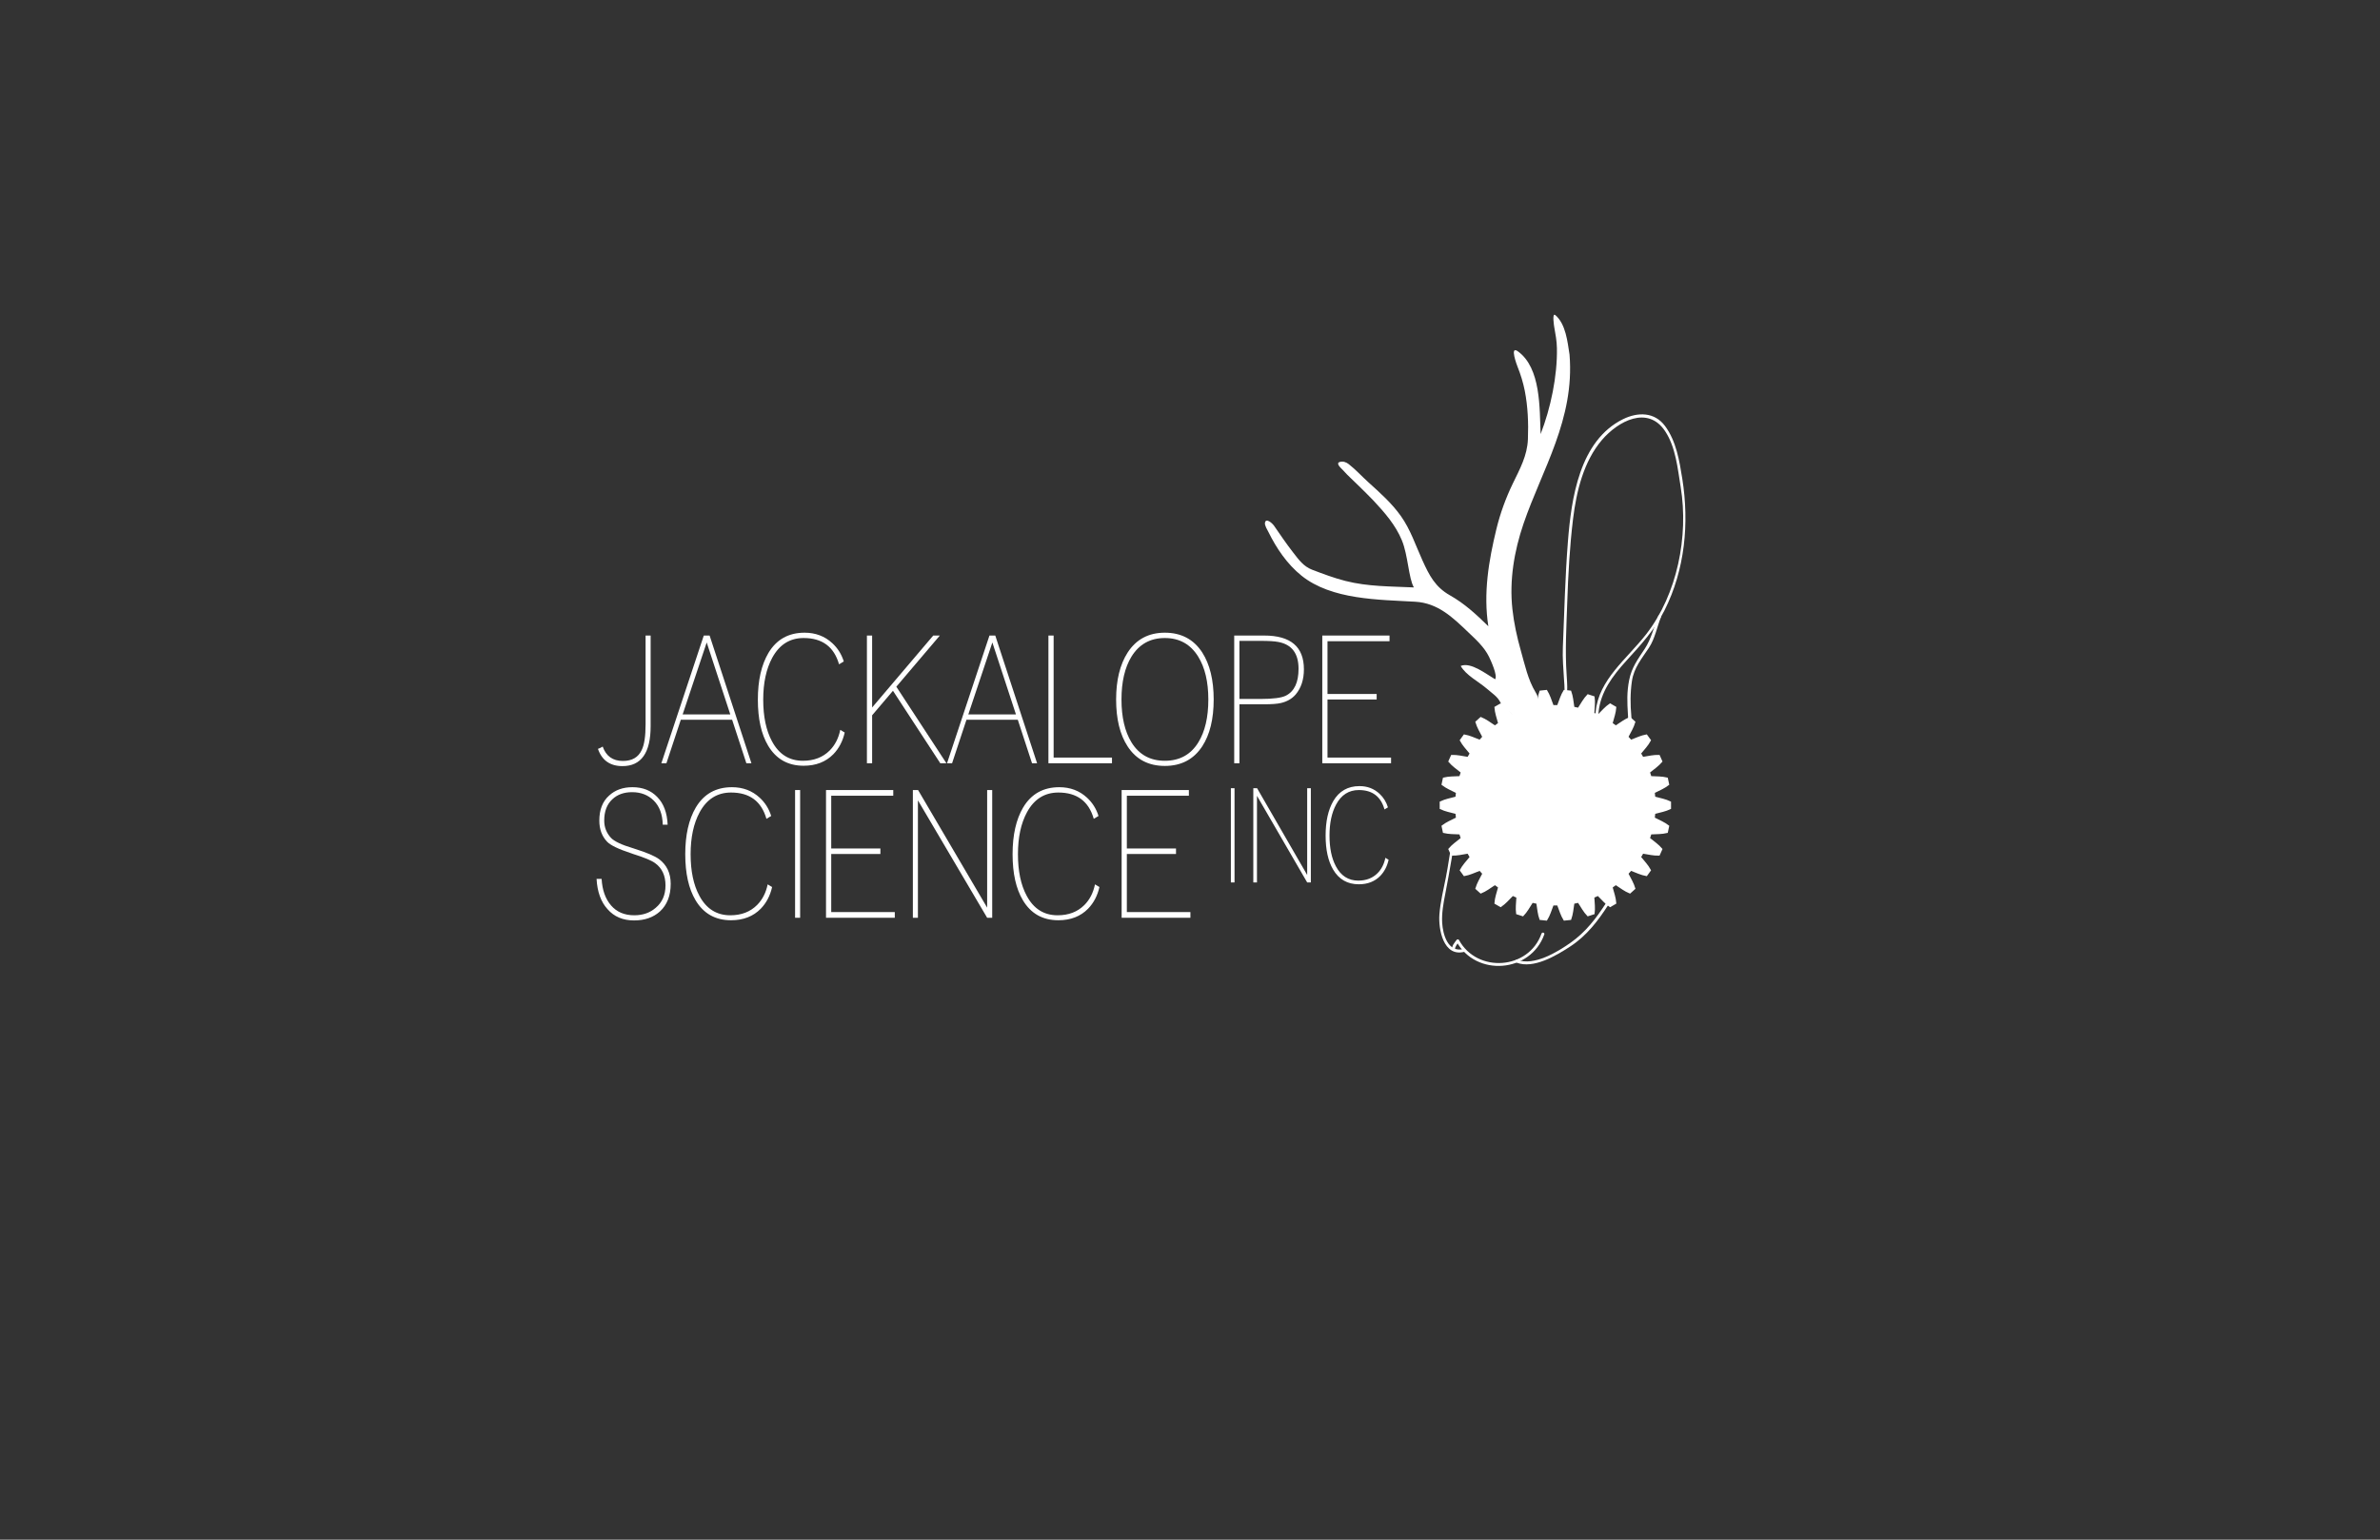 <?xml version="1.0" encoding="UTF-8" standalone="no"?>
<!-- Generator: Adobe Illustrator 16.0.0, SVG Export Plug-In . SVG Version: 6.00 Build 0)  -->

<svg
   xmlns:dc="http://purl.org/dc/elements/1.1/"
   xmlns:cc="http://creativecommons.org/ns#"
   xmlns:rdf="http://www.w3.org/1999/02/22-rdf-syntax-ns#"
   xmlns:svg="http://www.w3.org/2000/svg"
   xmlns="http://www.w3.org/2000/svg"
   xmlns:sodipodi="http://sodipodi.sourceforge.net/DTD/sodipodi-0.dtd"
   xmlns:inkscape="http://www.inkscape.org/namespaces/inkscape"
   version="1.1"
   x="0px"
   y="0px"
   width="1224px"
   height="792px"
   viewBox="0 0 1224 792"
   enable-background="new 0 0 1224 792"
   xml:space="preserve"
   id="svg2"
   inkscape:version="0.48.5 r10040"
   sodipodi:docname="jsi-logo.svg"
   inkscape:export-filename="E:\git\jackalopeweb\assets\img\jsi-logo.png"
   inkscape:export-xdpi="100"
   inkscape:export-ydpi="100"><rect x="0" y="0" width="1224" height="792" fill="#333333" stroke="none"/><defs
   id="defs88">
	
	

	
	
	
	
	
</defs><sodipodi:namedview
   pagecolor="#ffffff"
   bordercolor="#666666"
   borderopacity="1"
   objecttolerance="10"
   gridtolerance="10"
   guidetolerance="10"
   inkscape:pageopacity="0"
   inkscape:pageshadow="2"
   inkscape:window-width="1920"
   inkscape:window-height="1018"
   id="namedview86"
   showgrid="false"
   inkscape:zoom="0.66089065"
   inkscape:cx="1030.5932"
   inkscape:cy="452.43891"
   inkscape:window-x="-8"
   inkscape:window-y="-8"
   inkscape:window-maximized="1"
   inkscape:current-layer="svg2" />

<g
   id="g3108"><g
     style="fill:#ffffff"
     id="g5">
		<path
   style="fill:#ffffff"
   d="m 330.046,385.766 c 1.312,-2.68 1.969,-7.065 1.969,-13.158 V 326.92 h 2.6 v 46.603 c 0,13.706 -4.833,20.56 -14.495,20.56 -6.354,0 -10.556,-2.954 -12.604,-8.863 0.419,-0.122 0.827,-0.289 1.221,-0.503 0.394,-0.213 0.8,-0.441 1.221,-0.686 1.733,4.935 5.199,7.402 10.398,7.402 4.727,-10e-4 7.957,-1.889 9.69,-5.667 z"
   id="path7"
   inkscape:connector-curvature="0" />
		<path
   style="fill:#ffffff"
   d="m 361.948,326.919 h 2.994 l 21.505,65.7 h -2.6 l -7.326,-22.388 h -26.389 l -7.405,22.388 h -2.6 l 21.821,-65.7 z m 13.628,40.571 -12.131,-37.008 -12.368,37.008 h 24.499 z"
   id="path9"
   inkscape:connector-curvature="0" />
		<path
   style="fill:#ffffff"
   d="m 428.59,387.959 c -3.887,3.961 -8.979,5.939 -15.281,5.939 -8.088,0 -14.18,-3.441 -18.276,-10.326 -3.519,-5.907 -5.277,-13.798 -5.277,-23.666 0,-9.869 1.812,-17.879 5.436,-24.032 4.147,-6.945 10.345,-10.418 18.591,-10.418 5.618,0 10.371,1.798 14.258,5.392 2.783,2.559 4.752,5.697 5.908,9.412 l -2.442,1.462 c -2.573,-9.015 -8.64,-13.523 -18.196,-13.523 -7.09,0 -12.474,3.381 -16.149,10.143 -3.099,5.727 -4.647,12.916 -4.647,21.565 0,8.712 1.497,15.84 4.49,21.382 3.57,6.702 8.874,10.052 15.912,10.052 5.672,0 10.267,-1.767 13.786,-5.3 2.729,-2.741 4.541,-6.273 5.435,-10.6 l 2.285,1.37 c -1.002,4.448 -2.945,8.164 -5.833,11.148 z"
   id="path11"
   inkscape:connector-curvature="0" />
		<path
   style="fill:#ffffff"
   d="m 445.841,326.919 h 2.679 v 37.008 l 31.431,-37.008 h 3.388 l -22.372,26.316 25.759,39.384 h -3.15 l -24.342,-37.282 -10.713,12.61 v 24.672 h -2.679 v -65.7 z"
   id="path13"
   inkscape:connector-curvature="0" />
		<path
   style="fill:#ffffff"
   d="m 508.86,326.919 h 2.993 l 21.505,65.7 h -2.6 l -7.325,-22.388 h -26.39 l -7.404,22.388 h -2.6 l 21.821,-65.7 z m 13.628,40.571 -12.132,-37.008 -12.367,37.008 h 24.499 z"
   id="path15"
   inkscape:connector-curvature="0" />
		<path
   style="fill:#ffffff"
   d="m 539.188,326.919 h 2.679 v 62.776 h 30.013 v 2.924 h -32.691 v -65.7 z"
   id="path17"
   inkscape:connector-curvature="0" />
		<path
   style="fill:#ffffff"
   d="m 579.912,335.69 c 4.412,-6.821 10.792,-10.234 19.143,-10.234 8.401,0 14.81,3.382 19.221,10.144 3.938,6.153 5.908,14.225 5.908,24.215 0,10.052 -1.97,18.093 -5.908,24.124 -4.411,6.702 -10.819,10.052 -19.221,10.052 -8.403,0 -14.784,-3.35 -19.143,-10.052 -3.938,-6.031 -5.907,-14.072 -5.907,-24.124 0,-9.929 1.969,-17.97 5.907,-24.125 z m 1.97,46.147 c 3.886,6.336 9.61,9.503 17.173,9.503 7.614,0 13.364,-3.167 17.251,-9.503 3.413,-5.543 5.121,-12.885 5.121,-22.022 0,-9.076 -1.733,-16.416 -5.199,-22.021 -3.939,-6.396 -9.664,-9.595 -17.173,-9.595 -7.511,0 -13.234,3.198 -17.173,9.595 -3.414,5.605 -5.12,12.945 -5.12,22.021 0,9.078 1.706,16.417 5.12,22.022 z"
   id="path19"
   inkscape:connector-curvature="0" />
		<path
   style="fill:#ffffff"
   d="m 670.581,344.28 c 0,5.3 -1.418,9.626 -4.254,12.976 -1.891,2.193 -4.438,3.655 -7.642,4.387 -1.839,0.427 -4.753,0.64 -8.743,0.64 h -12.525 v 30.337 h -2.679 v -65.7 h 15.44 c 13.601,-0.001 20.403,5.787 20.403,17.36 z m -33.164,-14.62 v 29.88 h 10.792 c 6.564,0 10.949,-0.578 13.155,-1.735 4.306,-2.193 6.46,-6.792 6.46,-13.799 0,-7.918 -3.493,-12.519 -10.478,-13.798 -1.891,-0.365 -4.911,-0.548 -9.059,-0.548 h -10.87 z"
   id="path21"
   inkscape:connector-curvature="0" />
		<path
   style="fill:#ffffff"
   d="m 680.033,326.919 h 34.582 v 2.924 h -31.903 v 27.139 h 25.286 v 2.833 h -25.286 v 29.881 h 32.691 v 2.924 h -35.37 v -65.701 z"
   id="path23"
   inkscape:connector-curvature="0" />
		<path
   style="fill:#ffffff"
   d="m 309.407,452.085 c 0.315,5.727 1.93,10.28 4.844,13.661 2.915,3.381 6.893,5.071 11.935,5.071 4.411,0 8.086,-1.279 11.028,-3.838 3.36,-2.801 5.042,-6.639 5.042,-11.514 0,-5.056 -1.76,-8.863 -5.278,-11.422 -1.733,-1.34 -5.514,-2.924 -11.344,-4.752 -0.053,-0.06 -0.394,-0.183 -1.024,-0.365 -6.512,-2.132 -10.634,-4.112 -12.368,-5.939 -2.678,-2.802 -4.017,-6.427 -4.017,-10.874 0,-5.604 1.68,-9.899 5.042,-12.885 3.098,-2.862 7.089,-4.295 11.974,-4.295 5.304,0 9.558,1.677 12.761,5.026 3.309,3.351 5.093,8.103 5.356,14.255 h -2.521 c -0.106,-5.3 -1.654,-9.442 -4.648,-12.428 -2.889,-2.862 -6.591,-4.295 -11.107,-4.295 -4.202,0 -7.589,1.22 -10.162,3.655 -2.784,2.559 -4.175,6.214 -4.175,10.966 0,3.412 1.155,6.366 3.466,8.863 1.733,1.828 5.461,3.596 11.186,5.3 0.105,0.062 0.249,0.107 0.434,0.138 0.183,0.031 0.406,0.106 0.669,0.229 6.039,1.889 10.188,3.654 12.446,5.3 3.99,2.985 5.987,7.219 5.987,12.701 0,6.093 -1.865,10.844 -5.593,14.255 -3.415,3.047 -7.826,4.569 -13.234,4.569 -5.725,0 -10.268,-1.919 -13.628,-5.757 -3.414,-3.716 -5.305,-8.924 -5.671,-15.626 h 2.6 z"
   id="path25"
   inkscape:connector-curvature="0" />
		<path
   style="fill:#ffffff"
   d="m 391.253,467.437 c -3.887,3.961 -8.98,5.939 -15.282,5.939 -8.088,0 -14.179,-3.441 -18.275,-10.326 -3.519,-5.907 -5.278,-13.798 -5.278,-23.666 0,-9.869 1.812,-17.879 5.435,-24.032 4.148,-6.945 10.345,-10.418 18.591,-10.418 5.619,0 10.371,1.798 14.258,5.392 2.783,2.559 4.753,5.697 5.908,9.412 l -2.441,1.462 c -2.574,-9.015 -8.64,-13.523 -18.197,-13.523 -7.089,0 -12.473,3.381 -16.148,10.143 -3.1,5.727 -4.648,12.916 -4.648,21.565 0,8.712 1.497,15.84 4.49,21.382 3.571,6.702 8.875,10.052 15.912,10.052 5.672,0 10.267,-1.767 13.786,-5.3 2.73,-2.741 4.542,-6.273 5.436,-10.6 l 2.284,1.37 c -1,4.447 -2.943,8.163 -5.831,11.148 z"
   id="path27"
   inkscape:connector-curvature="0" />
		<path
   style="fill:#ffffff"
   d="m 408.898,406.396 h 2.6 v 65.7 h -2.6 v -65.7 z"
   id="path29"
   inkscape:connector-curvature="0" />
		<path
   style="fill:#ffffff"
   d="m 424.809,406.396 h 34.582 v 2.924 h -31.903 v 27.139 h 25.286 v 2.833 h -25.286 v 29.881 h 32.691 v 2.924 h -35.37 v -65.701 z"
   id="path31"
   inkscape:connector-curvature="0" />
		<path
   style="fill:#ffffff"
   d="m 469.473,406.396 h 2.679 l 35.527,60.491 v -60.491 h 2.6 v 65.7 h -2.6 l -35.606,-60.4 v 60.4 h -2.6 v -65.7 z"
   id="path33"
   inkscape:connector-curvature="0" />
		<path
   style="fill:#ffffff"
   d="m 559.589,467.437 c -3.887,3.961 -8.979,5.939 -15.281,5.939 -8.088,0 -14.18,-3.441 -18.276,-10.326 -3.519,-5.907 -5.277,-13.798 -5.277,-23.666 0,-9.869 1.812,-17.879 5.436,-24.032 4.147,-6.945 10.345,-10.418 18.591,-10.418 5.618,0 10.371,1.798 14.258,5.392 2.783,2.559 4.752,5.697 5.908,9.412 l -2.442,1.462 c -2.573,-9.015 -8.64,-13.523 -18.196,-13.523 -7.09,0 -12.474,3.381 -16.149,10.143 -3.099,5.727 -4.647,12.916 -4.647,21.565 0,8.712 1.497,15.84 4.49,21.382 3.57,6.702 8.874,10.052 15.912,10.052 5.672,0 10.267,-1.767 13.786,-5.3 2.729,-2.741 4.541,-6.273 5.435,-10.6 l 2.285,1.37 c -1.002,4.447 -2.945,8.163 -5.833,11.148 z"
   id="path35"
   inkscape:connector-curvature="0" />
		<path
   style="fill:#ffffff"
   d="m 576.84,406.396 h 34.582 v 2.924 h -31.903 v 27.139 h 25.286 v 2.833 h -25.286 v 29.881 h 32.691 v 2.924 h -35.37 v -65.701 z"
   id="path37"
   inkscape:connector-curvature="0" />
		<path
   style="fill:#ffffff"
   d="m 633.016,405.454 h 1.886 v 48.474 h -1.886 v -48.474 z"
   id="path39"
   inkscape:connector-curvature="0" />
		<path
   style="fill:#ffffff"
   d="m 644.556,405.454 h 1.943 l 25.767,44.631 v -44.631 h 1.886 v 48.474 h -1.886 l -25.824,-44.563 v 44.563 h -1.886 v -48.474 z"
   id="path41"
   inkscape:connector-curvature="0" />
		<path
   style="fill:#ffffff"
   d="m 709.917,450.489 c -2.819,2.922 -6.514,4.383 -11.084,4.383 -5.866,0 -10.284,-2.539 -13.255,-7.619 -2.553,-4.358 -3.828,-10.18 -3.828,-17.461 0,-7.281 1.313,-13.19 3.942,-17.73 3.008,-5.124 7.503,-7.687 13.483,-7.687 4.075,0 7.521,1.326 10.341,3.979 2.019,1.888 3.447,4.203 4.285,6.943 l -1.771,1.079 c -1.867,-6.651 -6.267,-9.978 -13.198,-9.978 -5.143,0 -9.047,2.494 -11.713,7.483 -2.248,4.225 -3.371,9.528 -3.371,15.91 0,6.428 1.086,11.687 3.257,15.776 2.59,4.944 6.437,7.415 11.541,7.415 4.114,0 7.446,-1.303 9.999,-3.91 1.979,-2.022 3.294,-4.628 3.942,-7.82 l 1.656,1.012 c -0.722,3.282 -2.132,6.024 -4.226,8.225 z"
   id="path43"
   inkscape:connector-curvature="0" />
	</g><g
     style="fill:#ffffff"
     id="g45">
		<g
   style="fill:#ffffff"
   id="g47">
			<g
   style="fill:#ffffff"
   id="g49">
				<path
   sodipodi:nodetypes="csccccccsccc"
   d="m 745.933,438.56 c -0.21,0.898 0.045,-1.556 -0.707,3.3 -0.491,3.168 -1.011,6.331 -1.627,9.479 -1.238,6.335 -2.812,12.51 -3.327,18.966 -0.607,7.594 2.022,22.179 12.895,19.29 0.935,-0.249 0.537,-1.695 -0.398,-1.447 -8.167,2.171 -10.738,-7.639 -11.076,-13.395 -0.293,-5.004 0.637,-10.083 1.596,-14.968 1.151,-5.861 2.181,-11.724 3.185,-17.595 0.826,-4.828 0.144,-1.463 0.372,-2.564 -0.306,-0.176 -0.28,-1.45 -0.446,-0.498 z"
   id="path51"
   inkscape:connector-curvature="0"
   style="fill:#ffffff" />
			</g>
		</g>
		<g
   style="fill:#ffffff"
   id="g53">
			<g
   style="fill:#ffffff"
   id="g55">
				<path
   d="m 748.252,488.404 c -0.032,-1.314 1.265,-2.935 2.095,-4.089 -0.432,0 -0.863,0 -1.295,0 10.024,18.356 38.169,16.107 45.164,-3.668 0.323,-0.914 -1.127,-1.304 -1.447,-0.398 -6.595,18.646 -33.061,20.452 -42.422,3.309 -0.291,-0.533 -0.983,-0.434 -1.295,0 -1.159,1.613 -2.351,2.779 -2.3,4.847 0.023,0.965 1.523,0.967 1.5,-10e-4 l 0,0 z"
   id="path57"
   inkscape:connector-curvature="0"
   style="fill:#ffffff" />
			</g>
		</g>
		<g
   style="fill:#ffffff"
   id="g59">
			<g
   style="fill:#ffffff"
   id="g61">
				<path
   sodipodi:nodetypes="cccccccc"
   d="m 779.938,495.168 c 8.711,3.416 20.518,-3.673 27.473,-8.208 8.658,-5.646 14.299,-13.132 19.82,-21.627 -0.559,-0.306 -0.688,-0.347 -1.295,-0.758 -5.145,7.917 -10.328,14.761 -18.154,20.321 -6.654,4.729 -18.884,12.182 -27.445,8.824 -0.902,-0.353 -1.289,1.098 -0.399,1.448 z"
   id="path63"
   inkscape:connector-curvature="0"
   style="fill:#ffffff" />
			</g>
		</g>
	</g><g
     style="fill:#ffffff"
     id="g65">
		<g
   style="fill:#ffffff"
   id="g67">
			<path
   sodipodi:nodetypes="cccccccssccsccccccccccc"
   d="m 805.916,355.543 c 0.13,-1.065 0.179,-2.638 -0.214,-8.316 -0.859,-12.4 -0.12,-24.745 0.301,-37.171 0.487,-14.388 1.264,-28.936 3.012,-43.229 1.727,-14.111 5.414,-29.49 14.858,-40.533 8.265,-9.665 23.535,-17.886 32.441,-4.547 5.508,8.249 6.481,19.261 8.04,28.806 4.132,25.3 -1.747,55.038 -17.61,75.519 -9.949,12.845 -24.511,23.354 -26.12,40.054 -0.171,1.776 0.064,-0.444 -0.124,1.459 0.757,0.415 1.122,0.564 1.524,0.638 0.17,-3.524 -0.065,-0.175 0.103,-1.898 1.003,-10.316 7.122,-18.573 14.224,-26.374 7.463,-8.199 14.599,-15.898 19.637,-25.895 10.571,-20.972 12.826,-44.863 9.195,-67.774 -1.474,-9.297 -3.125,-19.371 -8.857,-27.118 -5.406,-7.307 -14.023,-7.281 -21.594,-3.559 -22.465,11.048 -26.629,40.844 -28.374,62.946 -1.43,18.109 -1.835,36.233 -2.599,54.373 -0.236,5.606 0.253,11.019 0.594,16.612 0.288,4.726 0.137,0.819 0.286,5.753 0.551,0.14 0.034,0.535 0.9,0.112 z"
   id="path69"
   inkscape:connector-curvature="0"
   style="fill:#ffffff" />
		</g>
	</g><g
     style="fill:#ffffff"
     id="g71">
		<g
   style="fill:#ffffff"
   id="g73">
			<path
   sodipodi:nodetypes="cccsccsccccc"
   d="m 852.799,316.953 c -2.297,5.669 -3.541,11.663 -6.949,16.825 -3.612,5.47 -6.733,9.575 -8.019,16.149 -1.212,6.198 -1.005,11.269 -0.618,17.531 0.079,1.277 0.115,1.313 0.051,2.352 1.089,-0.502 0.668,-0.501 1.613,0.327 0.121,-1.035 0.2,-0.545 0.099,-1.646 -0.556,-6.042 -0.595,-12.123 0.302,-18.166 1.018,-6.856 5.078,-11.566 8.754,-17.133 3.112,-4.715 4.115,-10.66 6.215,-15.842 0.363,-0.895 -1.089,-1.282 -1.447,-0.397 z"
   id="path75"
   inkscape:connector-curvature="0"
   style="fill:#ffffff" />
		</g>
	</g><path
     sodipodi:nodetypes="ccccccccccccscccccccccccccccccccsccccccccccccccc"
     clip-rule="evenodd"
     d="m 720.991,277.987 c -3.279,-7.929 -8.782,-14.204 -14.558,-20.408 -2.42,-2.6 -4.891,-4.869 -7.363,-7.38 -2.756,-2.797 -5.804,-5.392 -8.398,-8.342 -0.733,-0.835 -4.02,-3.531 -1.654,-4.218 1.707,-0.496 3.275,0.067 4.628,1.121 3.577,2.79 6.71,6.259 10.075,9.304 6.023,5.451 12.023,10.739 16.754,17.415 4.961,6.998 7.561,15.062 11.08,22.804 3.516,7.737 6.537,13.649 14.105,17.932 7.598,4.298 13.568,9.849 19.774,15.925 -2.63,-16.941 0.153,-33.596 4.161,-50.068 1.947,-8.001 4.813,-15.866 8.387,-23.267 3.633,-7.523 7.484,-14.362 7.807,-22.92 0.313,-8.289 -0.013,-16.724 -1.617,-24.875 -0.84,-4.262 -2.119,-8.35 -3.719,-12.384 -0.197,-0.494 -4.275,-11.114 0.181,-7.897 11.903,8.588 11.124,29.313 11.682,42.562 5.181,-13.308 8.663,-29.924 8.386,-44.221 -0.07,-3.681 -0.721,-7.231 -1.375,-10.841 0.009,0.05 -1.313,-7.736 0.585,-6.115 5.37,4.594 6.249,13.748 7.278,20.265 2.744,33.271 -14.166,59.172 -23.665,87.015 -4.803,14.074 -7.351,29.113 -5.708,43.98 0.801,7.244 2.357,14.389 4.35,21.394 2.051,7.214 3.625,14.834 7.551,21.315 0.895,1.477 1.74,2.75 0.958,7.893 -1.221,0.264 -0.752,0.22 -2.649,0.632 -1.021,-1.719 -1.659,-2.592 -4.882,-6.853 -2.539,0.689 0.585,-0.002 -2.804,0.992 -0.357,1.357 -0.317,3.135 0.14,8.336 -1.218,0.698 -1.707,0.812 -2.532,1.286 -0.281,-1.93 -4.904,-3.852 -5.53,-5.373 -1.849,-4.496 -3.518,-5.091 -7.763,-8.754 -4.225,-3.644 -10.752,-6.892 -13.438,-11.696 5.238,-2.139 13.104,4.191 17.697,6.862 1.427,-1.753 -2.193,-9.632 -3.117,-11.531 -2.455,-5.056 -6.77,-8.898 -10.771,-12.729 -7.996,-7.652 -15.567,-14.945 -27.15,-15.624 -18.75,-1.102 -43.031,-0.9 -58.6,-13.462 -7.293,-5.885 -12.783,-13.974 -16.898,-22.332 -0.609,-1.238 -2.057,-3.395 -1.817,-4.826 0.474,-2.818 3.947,0.5 4.504,1.303 3.299,4.76 6.45,9.453 10.021,14.036 2.824,3.625 5.293,7.13 9.758,8.83 5.606,2.135 11.236,4.259 17.057,5.746 11.648,2.977 23.34,2.78 35.238,3.35 -2.725,-4.744 -2.975,-16.503 -6.15,-24.181 z"
     id="path77"
     inkscape:connector-curvature="0"
     style="fill:#ffffff;fill-rule:evenodd" /><g
     id="LWPOLYLINE_1_"
     style="fill:#ffffff">
		<path
   stroke-miterlimit="10"
   d="m 850.521,420.889 0.28,-2.658 c 1.449,-0.365 2.898,-0.735 4.348,-1.11 1.287,-0.333 2.54,-0.785 3.743,-1.351 v -3.089 c -1.203,-0.566 -2.456,-1.019 -3.743,-1.351 -1.449,-0.375 -2.898,-0.745 -4.348,-1.111 l -0.28,-2.657 c 1.342,-0.66 2.684,-1.322 4.021,-1.991 1.19,-0.593 2.324,-1.296 3.383,-2.099 l -0.643,-3.022 c -1.295,-0.303 -2.615,-0.484 -3.943,-0.542 -1.494,-0.066 -2.988,-0.127 -4.484,-0.183 l -0.826,-2.542 c 1.178,-0.924 2.351,-1.852 3.521,-2.783 1.041,-0.827 2.001,-1.751 2.871,-2.756 l -1.258,-2.822 c -1.328,-0.027 -2.658,0.069 -3.969,0.288 -1.475,0.247 -2.95,0.499 -4.424,0.754 l -1.337,-2.313 c 0.958,-1.149 1.913,-2.301 2.865,-3.455 0.847,-1.025 1.594,-2.129 2.235,-3.293 l -1.816,-2.499 c -1.305,0.249 -2.585,0.62 -3.821,1.108 -1.394,0.548 -2.783,1.101 -4.171,1.657 l -1.789,-1.987 c 0.698,-1.322 1.394,-2.646 2.084,-3.975 0.615,-1.178 1.117,-2.413 1.502,-3.685 l -2.295,-2.067 c -1.227,0.516 -2.4,1.144 -3.509,1.878 -1.249,0.826 -2.493,1.655 -3.735,2.488 l -2.164,-1.57 c 0.41,-1.439 0.814,-2.88 1.213,-4.321 0.356,-1.281 0.592,-2.593 0.704,-3.917 l -2.677,-1.545 c -1.09,0.759 -2.109,1.618 -3.041,2.566 -1.049,1.067 -2.094,2.138 -3.136,3.211 l -2.442,-1.087 c 0.102,-1.493 0.197,-2.985 0.288,-4.479 0.081,-1.327 0.038,-2.658 -0.128,-3.978 l -2.938,-0.954 c -0.91,0.97 -1.727,2.021 -2.441,3.143 -0.804,1.262 -1.604,2.525 -2.4,3.793 l -2.613,-0.556 c -0.212,-1.481 -0.43,-2.961 -0.65,-4.441 -0.196,-1.315 -0.516,-2.608 -0.951,-3.864 l -3.074,-0.322 c -0.688,1.137 -1.268,2.336 -1.732,3.582 -0.525,1.401 -1.045,2.804 -1.561,4.209 h -2.672 c -0.516,-1.405 -1.035,-2.808 -1.56,-4.21 -0.466,-1.245 -1.046,-2.444 -1.733,-3.581 l -3.073,0.322 c -0.437,1.256 -0.756,2.549 -0.952,3.864 -0.221,1.48 -0.438,2.96 -0.65,4.441 l -2.613,0.556 c -0.795,-1.268 -1.596,-2.531 -2.4,-3.793 -0.714,-1.121 -1.531,-2.173 -2.441,-3.143 l -2.938,0.954 c -0.166,1.319 -0.209,2.65 -0.128,3.978 0.092,1.494 0.188,2.986 0.288,4.479 l -2.442,1.087 c -1.041,-1.073 -2.087,-2.144 -3.136,-3.211 -0.932,-0.948 -1.949,-1.808 -3.04,-2.566 l -2.677,1.545 c 0.111,1.324 0.348,2.636 0.703,3.917 0.398,1.442 0.803,2.882 1.213,4.321 l -2.162,1.57 c -1.244,-0.833 -2.488,-1.662 -3.736,-2.488 -1.107,-0.734 -2.283,-1.362 -3.508,-1.878 l -2.297,2.067 c 0.385,1.271 0.889,2.507 1.502,3.685 0.69,1.328 1.386,2.652 2.085,3.975 l -1.788,1.987 c -1.39,-0.557 -2.779,-1.109 -4.172,-1.657 -1.236,-0.488 -2.516,-0.859 -3.822,-1.108 l -1.816,2.499 c 0.642,1.164 1.389,2.268 2.235,3.293 0.952,1.154 1.907,2.306 2.866,3.455 l -1.338,2.313 c -1.474,-0.255 -2.947,-0.507 -4.424,-0.754 -1.311,-0.219 -2.641,-0.315 -3.969,-0.288 l -1.258,2.822 c 0.87,1.005 1.832,1.929 2.871,2.756 1.171,0.932 2.346,1.859 3.521,2.783 l -0.826,2.542 c -1.494,0.056 -2.99,0.116 -4.484,0.183 -1.327,0.058 -2.647,0.239 -3.943,0.542 l -0.641,3.022 c 1.059,0.803 2.191,1.506 3.381,2.099 1.338,0.669 2.68,1.331 4.021,1.991 l -0.279,2.657 c -1.45,0.366 -2.899,0.736 -4.349,1.111 -1.287,0.332 -2.54,0.784 -3.743,1.351 v 3.089 c 1.203,0.565 2.456,1.018 3.743,1.351 1.449,0.375 2.898,0.745 4.349,1.11 l 0.279,2.658 c -1.342,0.659 -2.684,1.323 -4.021,1.99 -1.189,0.593 -2.322,1.296 -3.381,2.1 l 0.641,3.021 c 1.296,0.303 2.616,0.484 3.943,0.542 1.494,0.066 2.99,0.127 4.484,0.183 l 0.826,2.542 c -1.176,0.924 -2.351,1.852 -3.521,2.784 -1.039,0.826 -2.001,1.75 -2.871,2.755 l 1.258,2.823 c 1.328,0.026 2.658,-0.07 3.969,-0.289 1.477,-0.247 2.95,-0.498 4.424,-0.755 l 1.338,2.314 c -0.959,1.149 -1.914,2.301 -2.866,3.454 -0.847,1.027 -1.594,2.13 -2.235,3.294 l 1.816,2.5 c 1.307,-0.251 2.586,-0.621 3.822,-1.108 1.393,-0.549 2.782,-1.102 4.172,-1.657 l 1.788,1.986 c -0.699,1.322 -1.395,2.648 -2.085,3.974 -0.613,1.18 -1.117,2.413 -1.502,3.687 l 2.297,2.066 c 1.225,-0.516 2.4,-1.144 3.508,-1.878 1.248,-0.826 2.492,-1.655 3.736,-2.488 l 2.162,1.57 c -0.41,1.439 -0.814,2.88 -1.213,4.321 -0.355,1.281 -0.592,2.593 -0.703,3.918 l 2.677,1.545 c 1.091,-0.76 2.108,-1.619 3.04,-2.567 1.049,-1.066 2.095,-2.138 3.136,-3.211 l 2.442,1.087 c -0.1,1.493 -0.196,2.986 -0.288,4.479 -0.081,1.327 -0.038,2.658 0.128,3.978 l 2.938,0.954 c 0.91,-0.969 1.728,-2.021 2.441,-3.143 0.805,-1.263 1.605,-2.526 2.4,-3.793 l 2.613,0.556 c 0.213,1.481 0.43,2.961 0.65,4.442 0.196,1.314 0.516,2.607 0.952,3.863 l 3.073,0.322 c 0.688,-1.137 1.268,-2.336 1.733,-3.581 0.524,-1.401 1.044,-2.805 1.56,-4.209 h 2.672 c 0.516,1.404 1.035,2.808 1.561,4.209 0.465,1.245 1.045,2.444 1.732,3.581 l 3.074,-0.322 c 0.436,-1.256 0.755,-2.549 0.951,-3.863 0.221,-1.481 0.438,-2.961 0.65,-4.442 l 2.613,-0.556 c 0.797,1.267 1.597,2.53 2.4,3.793 0.715,1.121 1.531,2.174 2.441,3.143 l 2.938,-0.954 c 0.166,-1.319 0.209,-2.65 0.128,-3.978 -0.091,-1.493 -0.187,-2.986 -0.288,-4.479 l 2.442,-1.087 c 1.042,1.073 2.087,2.145 3.136,3.211 0.932,0.948 1.951,1.808 3.041,2.567 l 2.677,-1.545 c -0.112,-1.325 -0.348,-2.637 -0.704,-3.918 -0.398,-1.441 -0.803,-2.882 -1.213,-4.321 l 2.164,-1.57 c 1.242,0.833 2.486,1.662 3.735,2.488 1.108,0.734 2.282,1.362 3.509,1.878 l 2.295,-2.066 c -0.385,-1.273 -0.887,-2.507 -1.502,-3.687 -0.69,-1.325 -1.386,-2.651 -2.084,-3.974 l 1.789,-1.986 c 1.388,0.556 2.777,1.108 4.171,1.657 1.236,0.487 2.517,0.857 3.821,1.108 l 1.816,-2.5 c -0.642,-1.164 -1.389,-2.267 -2.235,-3.294 -0.952,-1.153 -1.907,-2.305 -2.865,-3.454 l 1.337,-2.314 c 1.474,0.257 2.949,0.508 4.424,0.755 1.311,0.219 2.641,0.315 3.969,0.289 l 1.258,-2.823 c -0.87,-1.005 -1.83,-1.929 -2.871,-2.755 -1.171,-0.933 -2.344,-1.86 -3.521,-2.784 l 0.826,-2.542 c 1.496,-0.056 2.99,-0.116 4.484,-0.183 1.328,-0.058 2.648,-0.239 3.943,-0.542 l 0.643,-3.021 c -1.059,-0.804 -2.192,-1.507 -3.383,-2.1 -1.337,-0.667 -2.679,-1.331 -4.021,-1.99 z"
   id="path84"
   style="fill:#ffffff;stroke:#ffffff;stroke-miterlimit:10"
   inkscape:connector-curvature="0" />
	</g></g>
</svg>
